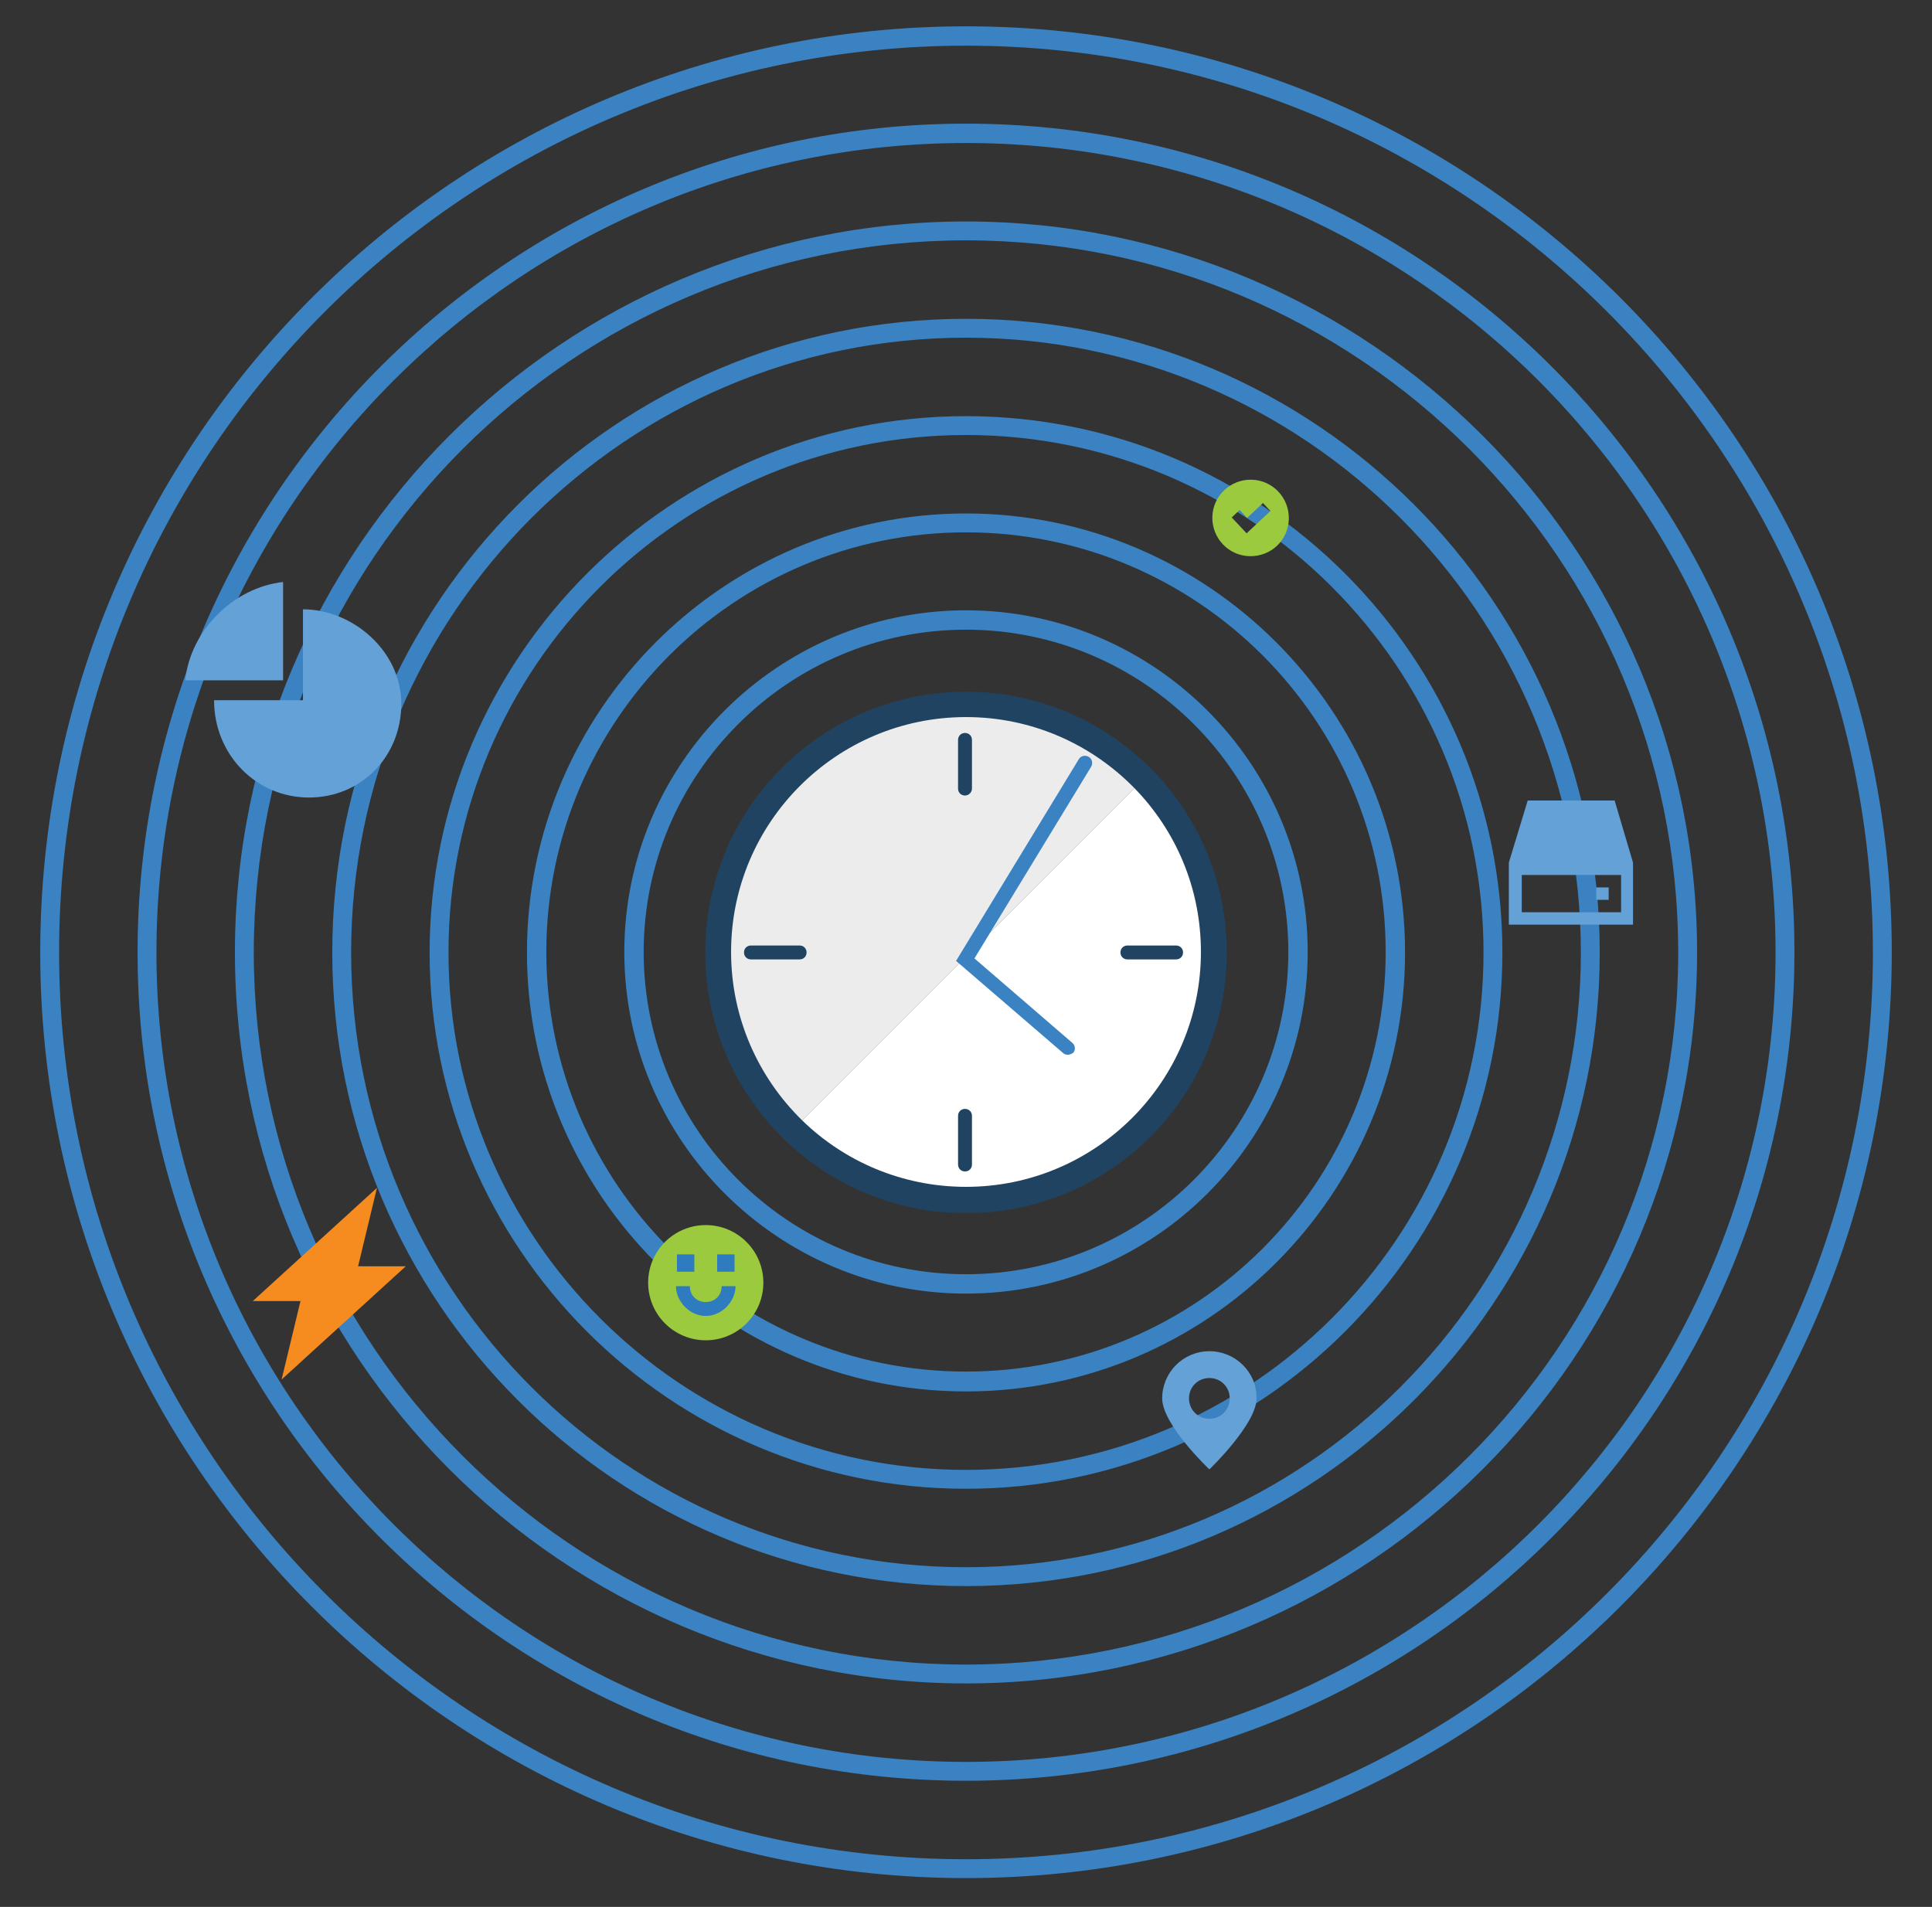 <svg xmlns="http://www.w3.org/2000/svg" viewBox="0 0 389 384" enable-background="new 0 0 389 384"><rect x="0" y="0" width="389" height="384" fill="#333333" stroke="none"/><path fill="#3A82C2" d="M194.5 378.2C91.7 378.2 8.1 294.5 8.1 191.8 8.1 89 91.7 5.3 194.5 5.3c102.8 0 186.4 83.6 186.4 186.4 0 102.8-83.6 186.5-186.4 186.5zm0-369C93.8 9.2 11.9 91.1 11.9 191.8c0 100.7 81.9 182.6 182.6 182.6 100.7 0 182.6-81.9 182.6-182.6 0-100.7-81.9-182.6-182.6-182.6zm0 349.4c-92 0-166.8-74.8-166.8-166.8S102.5 24.9 194.5 24.9s166.8 74.8 166.8 166.8-74.8 166.9-166.8 166.9zm0-329.8c-89.9 0-163 73.1-163 163s73.1 163 163 163 163-73.1 163-163-73.1-163-163-163zm0 310.2c-81.2 0-147.2-66-147.2-147.2s66-147.2 147.2-147.2 147.2 66 147.2 147.2S275.7 339 194.5 339zm0-290.6c-79.1 0-143.4 64.3-143.4 143.4s64.3 143.4 143.4 143.4 143.4-64.3 143.4-143.4S273.6 48.4 194.5 48.4zm0 271c-70.4 0-127.6-57.2-127.6-127.6 0-70.4 57.2-127.6 127.6-127.6 70.4 0 127.6 57.2 127.6 127.6 0 70.3-57.2 127.6-127.6 127.6zm0-251.4c-68.2 0-123.8 55.5-123.8 123.8s55.5 123.8 123.8 123.8S318.3 260 318.3 191.8 262.7 68 194.5 68zm0 231.8c-59.6 0-108-48.5-108-108s48.5-108 108-108 108 48.5 108 108-48.4 108-108 108zm0-212.2c-57.4 0-104.2 46.7-104.2 104.2S137 296 194.5 296s104.2-46.7 104.2-104.2S251.9 87.6 194.5 87.6zm0 192.6c-48.7 0-88.4-39.7-88.4-88.4s39.7-88.4 88.4-88.4 88.4 39.7 88.4 88.4-39.7 88.4-88.4 88.4zm0-173c-46.6 0-84.5 37.9-84.5 84.5s37.9 84.5 84.5 84.5 84.5-37.9 84.5-84.5-37.9-84.5-84.5-84.5zm0 153.3c-37.9 0-68.8-30.9-68.8-68.8s30.9-68.8 68.8-68.8 68.8 30.9 68.8 68.8c0 38-30.9 68.8-68.8 68.8zm0-133.7c-35.8 0-64.9 29.1-64.9 64.9 0 35.8 29.1 64.9 64.9 64.9 35.8 0 64.9-29.1 64.9-64.9 0-35.8-29.1-64.9-64.9-64.9z"/><circle cx="142.1" cy="258.3" r="11.6" fill="#9BCA3E"/><path fill="#2F7BBF" d="M142.1 265c-3.3 0-6-3-6-6h2.8c0 2 1.5 3.2 3.2 3.2s3.2-1.2 3.2-3.2h2.8c0 3-2.7 6-6 6zm2.3-12.4h3.5v3.5h-3.5zm-8.1 0h3.5v3.5h-3.5z"/><path fill="#63A1D7" d="M80.8 141.7c0 10.6-8 18.9-18.6 18.9-10.6 0-19.1-8.6-19.1-19.6H61v-18.3c10 0 19.8 8.4 19.8 19zM57 137v-19.8c-10 1.1-18.7 9.8-19.7 19.8H57z"/><circle cx="194.5" cy="191.8" r="52.5" fill="#204361"/><path fill="#ECECEC" d="M194.5 144.4c-26.1 0-47.3 21.2-47.3 47.3 0 13.3 5.5 25.3 14.3 33.9l66.9-66.9c-8.6-8.8-20.6-14.3-33.9-14.3z"/><path fill="#fff" d="M161.5 225.6c8.5 8.3 20.2 13.4 33 13.4 26.1 0 47.3-21.2 47.3-47.3 0-12.9-5.1-24.5-13.4-33l-66.9 66.9z"/><path fill="#204361" d="M194.3 160.2c-.8 0-1.4-.6-1.4-1.4V149c0-.8.6-1.4 1.4-1.4s1.4.6 1.4 1.4v9.8c0 .7-.6 1.4-1.4 1.4zm0 75.7c-.8 0-1.4-.6-1.4-1.4v-9.8c0-.8.6-1.4 1.4-1.4s1.4.6 1.4 1.4v9.8c0 .8-.6 1.4-1.4 1.4zM161 193.2h-9.8c-.8 0-1.4-.6-1.4-1.4s.6-1.4 1.4-1.4h9.8c.8 0 1.4.6 1.4 1.4s-.6 1.4-1.4 1.4zm75.8 0H227c-.8 0-1.4-.6-1.4-1.4s.6-1.4 1.4-1.4h9.8c.8 0 1.4.6 1.4 1.4s-.6 1.4-1.4 1.4z"/><path fill="#3A82C2" d="M215 212.4c-.3 0-.7-.1-.9-.3l-21.6-18.6 24.7-40.6c.4-.7 1.3-.9 2-.5s.9 1.3.5 2L196.2 193l19.7 17c.6.5.7 1.4.2 2-.3.2-.7.4-1.1.4z"/><path fill="#63A1D7" d="M243.5 272.1c-5.3 0-9.5 4.3-9.5 9.5 0 5.3 9.5 14.3 9.5 14.3s9.5-9.1 9.5-14.3c.1-5.2-4.2-9.5-9.5-9.5zm0 13.6c-2.3 0-4.1-1.8-4.1-4.1s1.8-4.1 4.1-4.1 4.1 1.8 4.1 4.1-1.8 4.1-4.1 4.1z"/><path fill="#F68B20" d="M81.7 255h-9.6l3.8-15.8-25 22.8h9.6l-3.8 15.8z"/><path fill="#9BCA3E" d="M251.6 112c-4.3-.1-7.6-3.7-7.5-7.9.1-4.3 3.7-7.6 7.9-7.5 4.3.1 7.6 3.7 7.5 7.9-.1 4.3-3.6 7.6-7.9 7.5zm-.6-4.6l4.8-4.5-1.5-1.6-3.2 3-1.5-1.6-1.6 1.5 3 3.2z"/><path fill="#63A1D7" d="M325.1 161.2h-17.5l-3.8 12.5v12.5h25v-12.5l-3.7-12.5zm1.3 22.5h-20v-7.5h20v7.5zm-2.5-2.5h-2.5v-2.5h2.5v2.5z"/></svg>
